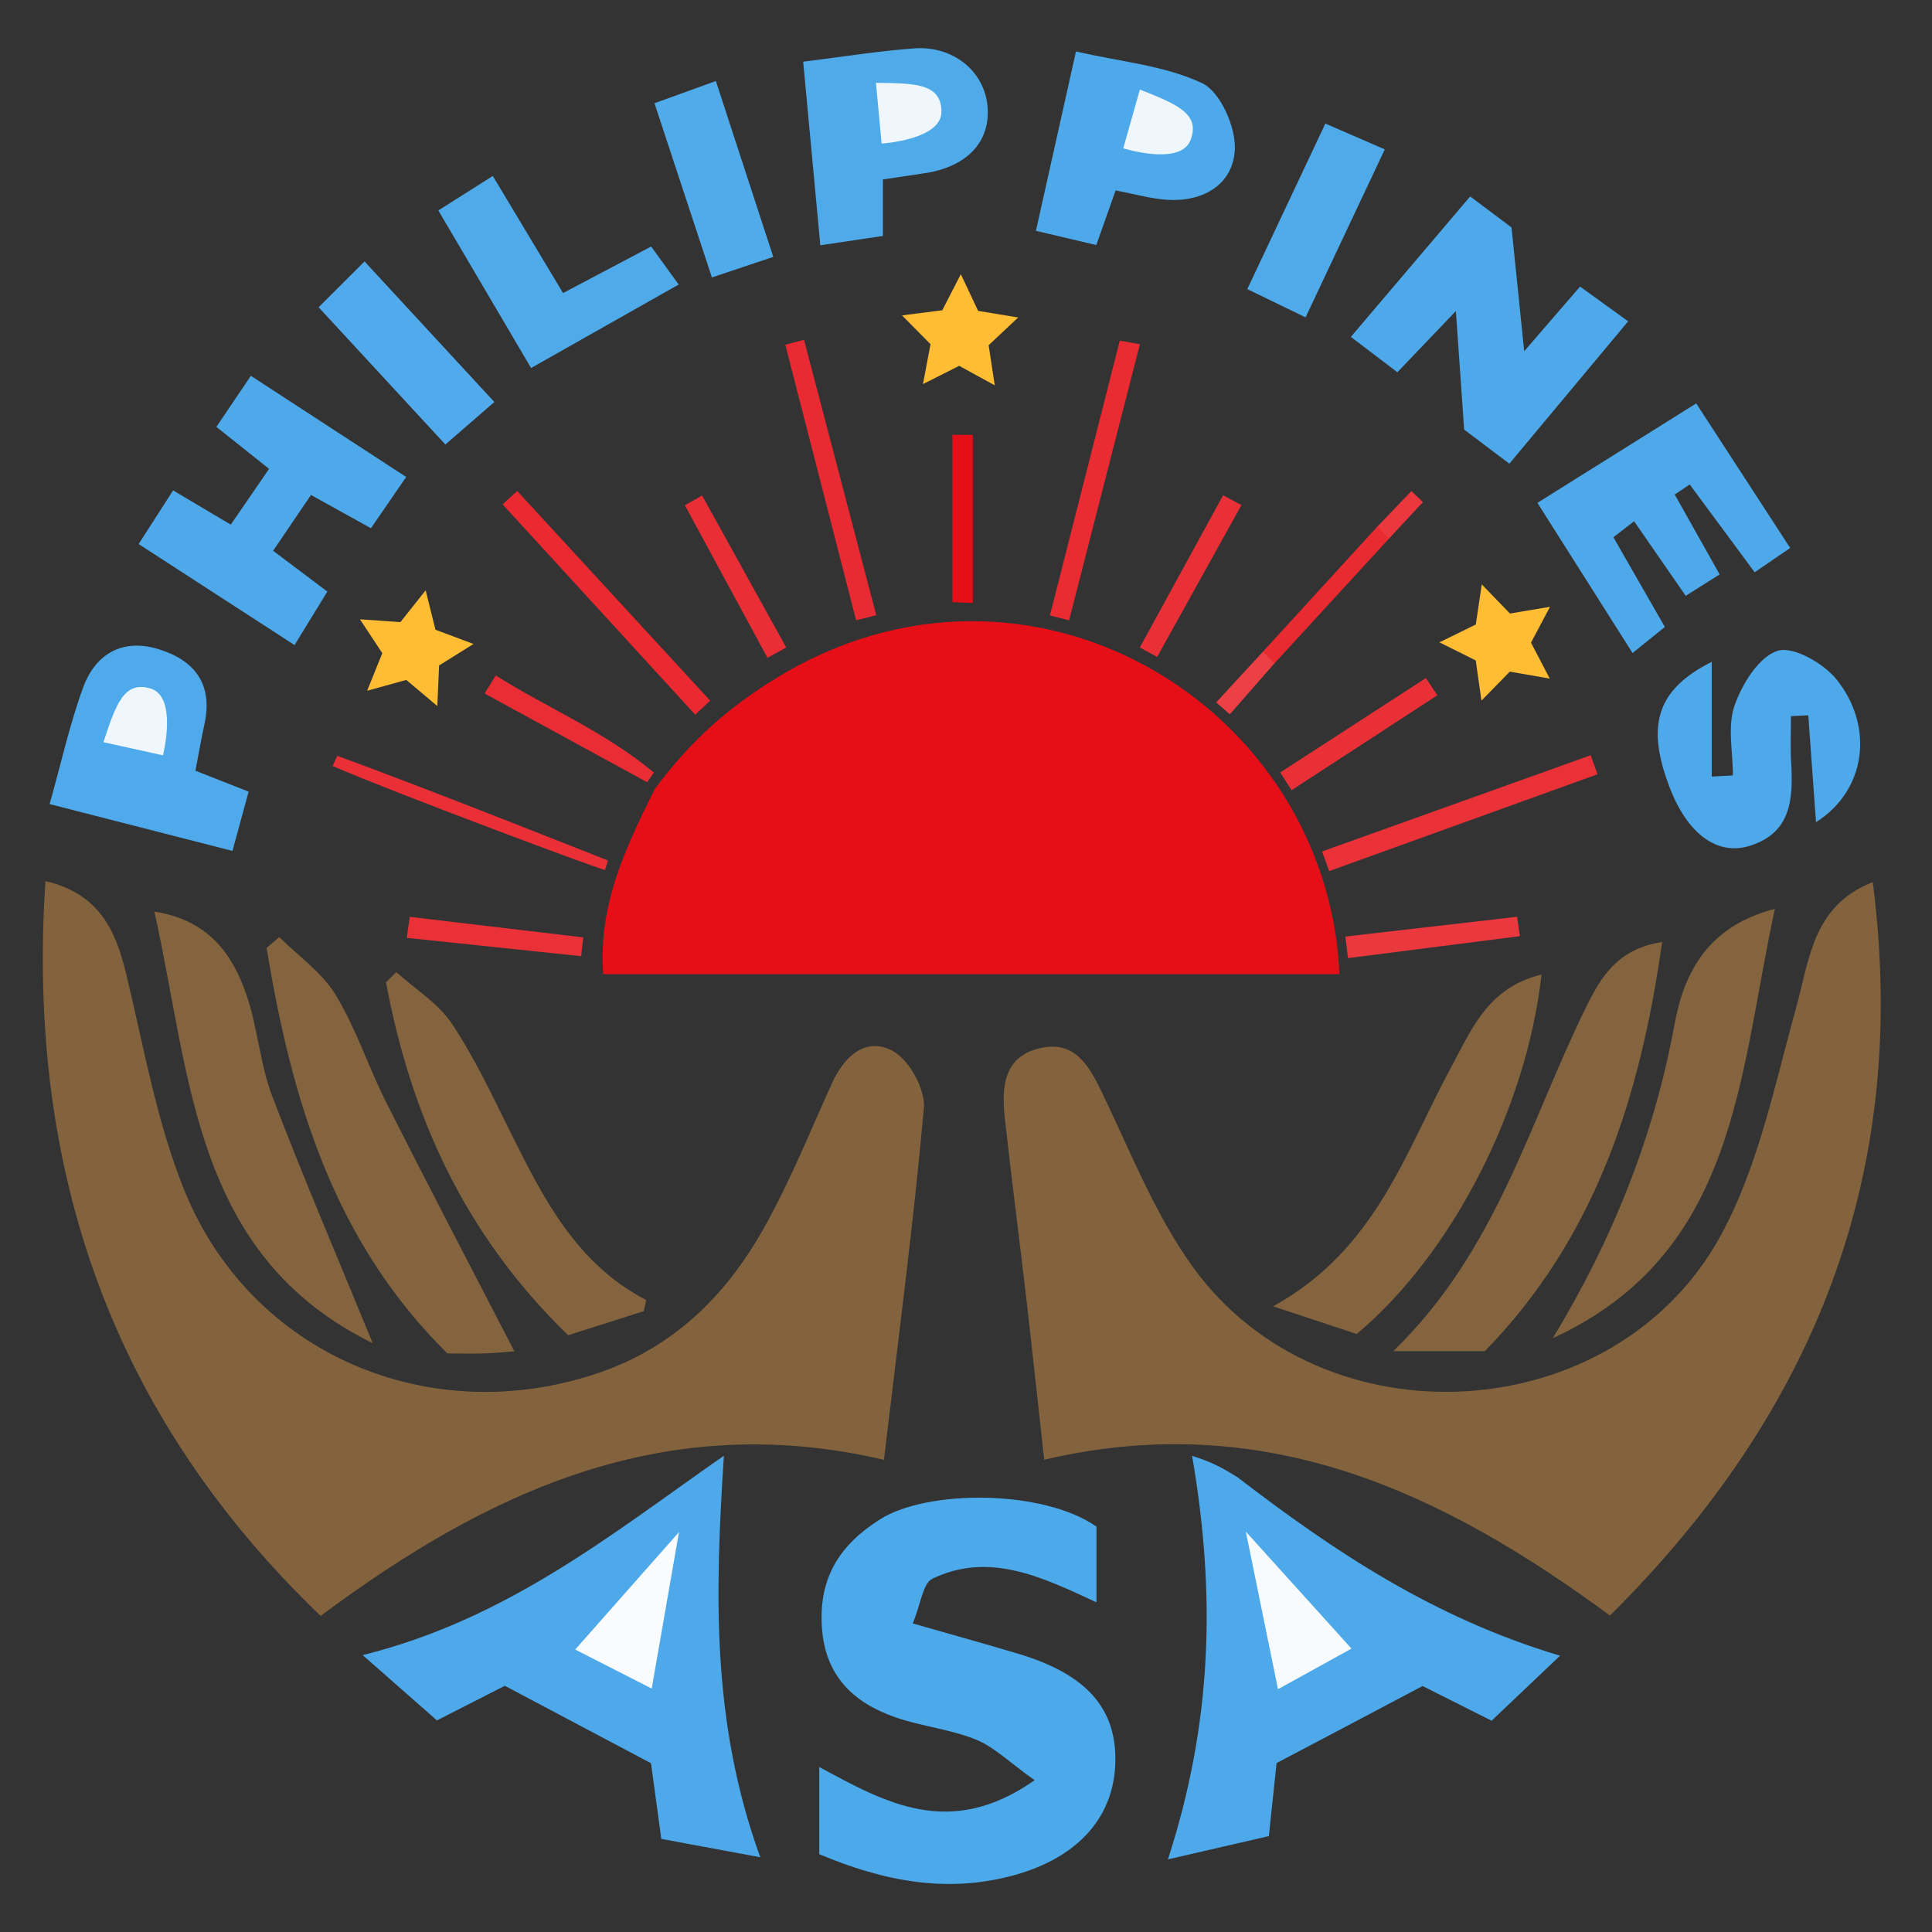 <?xml version="1.0" encoding="utf-8"?>
<!-- Generator: Adobe Illustrator 23.0.1, SVG Export Plug-In . SVG Version: 6.00 Build 0)  -->
<svg version="1.1" id="Layer_1" xmlns="http://www.w3.org/2000/svg" xmlns:xlink="http://www.w3.org/1999/xlink" x="0px" y="0px"
	 viewBox="0 0 250 250" style="enable-background:new 0 0 250 250;" xml:space="preserve">
<rect x="0" y="0" width="250" height="250" fill="#333333" stroke="none"/>
<style type="text/css">
	.st0{fill:#E70F17;}
	.st1{fill:#83633D;}
	.st2{fill:#4CA9EA;}
	.st3{fill:#4DA9EA;}
	.st4{fill:#83643E;}
	.st5{fill:#84643F;}
	.st6{fill:#84643E;}
	.st7{fill:#4EA9EA;}
	.st8{fill:#4EAAEA;}
	.st9{fill:#4FAAEA;}
	.st10{fill:#50AAEB;}
	.st11{fill:#50ABEB;}
	.st12{fill:#EA3137;}
	.st13{fill:#EA2B32;}
	.st14{fill:#EA2A32;}
	.st15{fill:#EA2F36;}
	.st16{fill:#EA2930;}
	.st17{fill:#EA3037;}
	.st18{fill:#EA3138;}
	.st19{fill:#EA2E35;}
	.st20{fill:#EB373E;}
	.st21{fill:#EA2D34;}
	.st22{fill:#EA2A31;}
	.st23{fill:#EC4046;}
	.st24{fill:#EB373D;}
	.st25{fill:#F9FBFD;}
	.st26{fill:#F7FBFD;}
	.st27{fill:#FEBD33;}
	.st28{fill:#EFF7FC;}
</style>
<path class="st0" d="M84.78,102.03c4.85-6.51,9.74-10.64,15.66-14.28c32.64-20.03,71.32,3.45,72.89,38.31c-31.67,0-63.33,0-95.26,0
	c-0.75-9.02,3.1-16.78,6.78-24.21C84.84,101.85,84.78,102.03,84.78,102.03z"/>
<path class="st1" d="M114.38,188.9c-28.21-6.6-51.08,3.94-72.89,20.2c-26.9-25.83-38.1-57.49-35.61-95.09
	c6.98,1.65,9.09,6.38,10.46,12.07c2.26,9.36,3.91,19.02,7.49,27.89c8.6,21.3,31.8,31.09,53.58,23.7c9.74-3.3,16.49-10,21.36-18.62
	c3.4-6.04,6.01-12.53,8.88-18.86c1.59-3.51,4.37-6.06,7.83-4.22c2.14,1.14,4.28,4.98,4.07,7.4
	C118.19,158.57,116.18,173.71,114.38,188.9z"/>
<path class="st1" d="M242.33,114.14c4.87,37.67-7.55,68.65-34,94.91c-21.53-15.84-44.5-26.9-73.21-20.16
	c-0.74-6.66-1.49-13.69-2.3-20.71c-0.91-7.82-1.92-15.62-2.79-23.44c-0.44-4-0.23-8.07,4.65-9.13c4.39-0.95,6.21,2.22,7.9,5.73
	c3.69,7.66,6.86,15.79,11.78,22.61c16.73,23.19,54.62,21.06,68.33-4.12c4.83-8.87,6.92-19.32,9.67-29.22
	C234.15,124.17,234.53,117.22,242.33,114.14z"/>
<path class="st2" d="M141.88,197.54c0,2.91,0,5.99,0,9.8c-7.08-3.29-13.89-6.59-21.24-3.05c-1.22,0.59-1.46,3.19-2.53,5.78
	c5.2,1.49,9.45,2.67,13.66,3.93c8.64,2.58,12.58,6.89,12.56,13.68c-0.02,7.3-4.72,12.66-13.11,14.97
	c-8.65,2.38-16.84,0.8-25.21-2.72c0-3.58,0-7.03,0-11.28c8.63,4.66,16.92,9.38,27.87,1.71c-3.33-2.37-5.27-4.33-7.62-5.27
	c-3.3-1.33-6.98-1.69-10.36-2.86c-5.49-1.9-9.14-5.38-9.55-11.69c-0.41-6.35,2.27-10.62,7.53-13.94
	C119.99,192.72,134.97,192.72,141.88,197.54z"/>
<path class="st3" d="M93.67,188.37c-1.14,17.73-1.65,34.44,4.71,51.96c-4.95-0.92-8.92-1.66-12.81-2.38
	c-0.51-3.78-0.9-6.64-1.33-9.79c-6.25-3.31-12.55-6.65-18.92-10.02c-2.76,1.41-5.52,2.82-8.78,4.48c-2.84-2.5-5.59-4.91-9.61-8.45
	C65.71,209.5,79.2,198.46,93.67,188.37z"/>
<path class="st3" d="M165.19,228.14c-0.29,2.8-0.6,5.67-1,9.45c-3.87,0.89-7.83,1.81-13.06,3.01c5.7-17.57,6.24-34.11,3.13-52.21
	c2.76,0.87,4.02,1.62,5.88,2.77c12.57,9.65,25.39,18.2,41.73,23.09c-3.3,3.13-5.94,5.64-8.86,8.41c-3.12-1.57-5.89-2.96-8.93-4.49
	C177.95,221.42,171.65,224.74,165.19,228.14z"/>
<path class="st4" d="M192.14,174.84c-3.83,0-6.94,0-11.85,0c13.42-13.02,17.6-29.64,24.98-44.58c1.88-3.81,4.05-7.49,9.81-8.36
	C212.24,141.99,206.49,160.11,192.14,174.84z"/>
<path class="st4" d="M66.56,174.86c-0.51,0.04-2.07,0.2-3.62,0.26c-1.56,0.06-3.12,0.01-5.05,0.01
	c-14.74-14.52-20.2-32.99-23.39-52.47c0.55-0.47,1.09-0.93,1.64-1.4c2.47,2.46,5.53,4.58,7.29,7.47c2.65,4.36,4.24,9.36,6.56,13.94
	C55.38,153.37,60.94,163.98,66.56,174.86z"/>
<path class="st3" d="M197.23,45.45c2.79-3.23,4.79-5.56,7.23-8.37c2.02,1.46,3.91,2.82,6.22,4.5C205.4,47.9,200.43,53.86,195.31,60
	c-2.17-1.63-3.93-2.97-5.85-4.41c-0.33-4.67-0.65-9.28-1.07-15.34c-2.99,3.13-5.05,5.28-7.57,7.92c-1.87-1.43-3.71-2.83-6.02-4.58
	c5.3-6.24,10.19-11.99,15.44-18.17c2.11,1.58,3.83,2.87,5.35,4.01C196.13,34.66,196.62,39.48,197.23,45.45z"/>
<path class="st5" d="M48.23,173.81C25,162.39,24.76,139.48,19.98,117.96c7.01,1.11,10.1,5.48,11.93,10.82
	c1.44,4.22,1.72,8.86,3.3,13.02C39.25,152.4,43.74,162.85,48.23,173.81z"/>
<path class="st6" d="M200.93,173.16c7.67-12.64,13.08-26.03,15.75-40.6c1.25-6.85,4.39-12.72,12.99-14.96
	C224.98,139.21,224.81,162.18,200.93,173.16z"/>
<path class="st3" d="M22.4,63.46c2.74,1.63,4.81,2.86,7.46,4.43c1.69-2.46,3.27-4.77,4.96-7.22c-2.34-1.86-4.4-3.5-6.82-5.43
	c1.47-2.17,2.79-4.13,4.46-6.61c6.86,4.47,13.34,8.68,20.1,13.09c-1.66,2.42-3.02,4.4-4.56,6.63c-2.56-1.42-4.85-2.69-7.76-4.3
	c-1.61,2.37-3.18,4.68-4.9,7.22c2.41,1.81,4.5,3.39,7.02,5.28c-1.35,2.2-2.59,4.21-4.25,6.92c-6.77-4.39-13.26-8.59-20.17-13.07
	C19.42,68.1,20.7,66.12,22.4,63.46z"/>
<path class="st6" d="M199.47,126.11c-1.92,17.3-11.55,36.15-23.91,46.51c-2.73-0.9-6.01-1.99-10.82-3.58
	c13.28-7.32,17.06-19.9,23.05-30.97C190.41,133.24,192.52,127.78,199.47,126.11z"/>
<path class="st4" d="M83.31,169.66c-3.3,1.05-6.61,2.1-9.8,3.12c-13.45-13.07-20.34-28.45-23.56-45.67
	c0.44-0.44,0.89-0.88,1.33-1.32c2.44,2.2,5.43,4.03,7.19,6.67c2.97,4.46,5.26,9.38,7.66,14.2c4.21,8.47,8.46,16.87,17.48,21.56
	C83.51,168.69,83.41,169.17,83.31,169.66z"/>
<path class="st7" d="M224.24,100.34c0-3.03-0.73-6.31,0.2-9.01c0.97-2.8,3.14-6.32,5.56-7.11c2-0.65,5.95,1.59,7.63,3.68
	c4.92,6.09,3.86,14.39-2.64,18.49c-0.36-5.01-0.68-9.42-1-13.83c-0.75,0.04-1.5,0.07-2.24,0.11c0,1.96-0.09,3.92,0.02,5.87
	c0.27,4.69,0.13,9.22-5.39,10.92c-4.21,1.3-8.03-1.6-10.31-7.52c-3.06-7.95-1.81-12.66,5.43-16.3c0,5.37,0,10.11,0,14.85
	C222.41,100.44,223.32,100.39,224.24,100.34z"/>
<path class="st7" d="M219.49,52.2c4.12,6.35,8,12.31,12.16,18.71c-1.71,1.16-3.05,2.08-4.6,3.14c-2.99-4.04-5.7-7.7-8.4-11.36
	c-0.65,0.43-1.29,0.87-1.94,1.3c1.86,3.31,3.72,6.63,5.81,10.34c-1.41,0.89-2.81,1.78-4.39,2.77c-2.4-3.46-4.54-6.56-6.68-9.65
	l-2.68,2.07l6.66,11.61c-0.96,0.77-2.24,1.81-4.18,3.37c-4.03-6.36-7.82-12.34-12.31-19.43C205.77,60.8,212.44,56.62,219.49,52.2z"
	/>
<path class="st8" d="M25.29,99.73c2.41,0.95,4.45,1.75,6.88,2.71c-0.69,2.52-1.31,4.79-2.09,7.67c-7.95-2.04-15.46-3.96-23.66-6.06
	c1.51-5.36,2.6-10.36,4.35-15.12c1.59-4.32,5.08-6.34,9.68-4.95c4.67,1.41,7.15,4.5,6.01,9.69C26.04,95.6,25.71,97.56,25.29,99.73z"
	/>
<path class="st9" d="M114.25,30.53c-2.52,0.38-4.84,0.72-8.1,1.21c-0.76-8.17-1.47-15.76-2.22-23.76c5.18-0.64,9.76-1.38,14.36-1.72
	c5.05-0.37,9.06,2.95,9.49,7.44c0.44,4.62-2.63,7.9-8.16,8.72c-1.72,0.26-3.45,0.51-5.37,0.8
	C114.25,25.53,114.25,27.47,114.25,30.53z"/>
<path class="st7" d="M141.86,31.71c-2.81-0.66-4.95-1.17-7.81-1.84c1.68-7.51,3.31-14.8,5.18-23.21c5.82,1.34,11.51,1.82,16.34,4.11
	c2.34,1.11,4.35,5.68,4.22,8.57c-0.22,4.47-4,6.78-8.65,6.52c-2.18-0.12-4.34-0.76-6.78-1.22
	C143.51,27.06,142.79,29.09,141.86,31.71z"/>
<path class="st9" d="M87.82,36.82c-6.78,3.83-12.57,7.11-19.1,10.8c-4.04-6.86-7.83-13.3-12-20.39c2.27-1.43,4.38-2.77,7.05-4.46
	c3.11,5.18,5.93,9.88,9.09,15.15c3.88-2.05,7.37-3.9,11.4-6.02C85.28,33.3,86.36,34.79,87.82,36.82z"/>
<path class="st10" d="M63.97,52.02c-2.36,2.05-4.03,3.5-6.34,5.5C52.22,51.67,47,46.01,41.23,39.76c1.99-1.99,3.68-3.68,5.94-5.93
	C52.96,40.1,58.21,45.79,63.97,52.02z"/>
<path class="st11" d="M100.06,33.24c-2.96,0.99-5.05,1.69-7.94,2.66c-2.46-7.47-4.86-14.75-7.43-22.54
	c2.71-0.98,4.95-1.79,7.94-2.88C95.1,18.03,97.47,25.3,100.06,33.24z"/>
<path class="st9" d="M161.4,37.41c3.42-7.27,6.64-14.09,10.1-21.42c2.52,1.09,4.67,2.03,7.69,3.34c-3.49,7.4-6.77,14.36-10.25,21.74
	C166.2,39.74,164.08,38.71,161.4,37.41z"/>
<path class="st12" d="M206.72,100.19c-11.58,4.18-23.15,8.35-34.73,12.53c-0.31-0.85-0.61-1.7-0.92-2.54
	c11.59-4.15,23.17-8.3,34.76-12.45C206.12,98.54,206.42,99.37,206.72,100.19z"/>
<path class="st13" d="M147.5,44.55c-3.05,11.91-6.11,23.81-9.16,35.72c-0.83-0.21-1.65-0.42-2.48-0.63
	c3.01-11.85,6.03-23.71,9.04-35.56C145.77,44.23,146.64,44.39,147.5,44.55z"/>
<path class="st14" d="M110.78,80.26c-3.05-11.88-6.1-23.77-9.16-35.65c0.81-0.21,1.61-0.43,2.42-0.64
	c3.12,11.88,6.23,23.76,9.35,35.64C112.52,79.83,111.65,80.05,110.78,80.26z"/>
<path class="st15" d="M43.64,97.81c10.44,3.76,35.03,13.54,35.03,13.54l-0.38,1.22c-0.15,0.15-27.8-10.19-35.25-13.45
	C43.24,98.68,43.44,98.24,43.64,97.81z"/>
<path class="st16" d="M89.96,92.48c-8.31-9.07-16.61-18.14-24.92-27.21c0.63-0.58,1.25-1.16,1.88-1.74
	c8.32,9.04,16.64,18.09,24.97,27.13C91.24,91.27,90.6,91.87,89.96,92.48z"/>
<path class="st17" d="M165.66,99.96c6.28-4.07,12.56-8.15,18.85-12.22c0.49,0.74,0.98,1.49,1.48,2.23
	c-6.29,4.09-12.57,8.18-18.86,12.28C166.64,101.48,166.15,100.72,165.66,99.96z"/>
<path class="st18" d="M53.02,118.64c7.48,0.89,14.97,1.77,22.45,2.66c-0.09,0.81-0.18,1.62-0.27,2.43
	c-7.52-0.79-15.04-1.58-22.56-2.37C52.77,120.46,52.9,119.55,53.02,118.64z"/>
<path class="st19" d="M99.31,85.12c-3.56-6.58-7.12-13.16-10.69-19.74c0.74-0.42,1.48-0.84,2.23-1.26
	c3.63,6.56,7.26,13.12,10.89,19.67C100.93,84.24,100.12,84.68,99.31,85.12z"/>
<path class="st20" d="M174.09,121.19c7.41-0.85,14.81-1.71,22.22-2.56c0.12,0.84,0.24,1.67,0.36,2.51
	c-7.41,0.95-14.83,1.9-22.24,2.84C174.31,123.05,174.2,122.12,174.09,121.19z"/>
<path class="st21" d="M83.74,101.22c-7.01-3.83-14.02-7.65-21.03-11.48c0.48-0.78,0.96-1.56,1.44-2.33
	c6.75,4.24,14.03,7.22,20.46,12.56L83.74,101.22z"/>
<path class="st17" d="M160.64,65.36c-3.63,6.55-7.27,13.09-10.9,19.64c-0.75-0.4-1.5-0.8-2.25-1.21c3.59-6.57,7.19-13.13,10.78-19.7
	C159.06,64.51,159.85,64.93,160.64,65.36z"/>
<path class="st22" d="M163.41,84.34c4.94-5.4,9.88-10.79,14.81-16.19c1.34-0.29,1.92,0.15,1.5,1.56
	c-4.93,5.37-9.87,10.74-14.8,16.12C163.54,86.23,163.11,85.65,163.41,84.34z"/>
<path class="st0" d="M123.25,77.92c0-7.22,0-14.43,0-21.65c0.88,0,1.76,0.01,2.63,0.01c0,7.25,0,14.5,0,21.75
	C125,77.99,124.12,77.95,123.25,77.92z"/>
<path class="st23" d="M163.41,84.34c0.51,0.49,1.01,0.99,1.52,1.48c-1.93,2.2-3.86,4.41-5.79,6.61c-0.59-0.51-1.18-1.03-1.77-1.54
	C159.38,88.71,161.4,86.52,163.41,84.34z"/>
<path class="st24" d="M179.73,69.7c-0.5-0.52-1-1.04-1.5-1.56c1.47-1.53,2.93-3.06,4.4-4.59c0.5,0.47,1,0.94,1.5,1.42
	C182.66,66.55,181.2,68.12,179.73,69.7z"/>
<path class="st25" d="M84.33,218.5c-3.94-2.01-7.23-3.68-9.9-5.05c4.19-4.74,8.21-9.3,13.43-15.2
	C86.55,205.76,85.53,211.61,84.33,218.5z"/>
<path class="st26" d="M161.21,198.19c4.66,5.17,9,9.97,13.67,15.14c-2.35,1.3-5.57,3.07-9.51,5.25
	C163.92,211.51,162.62,205.11,161.21,198.19z"/>
<polygon class="st27" points="61.27,83.33 56.82,86.11 56.59,91.36 52.57,87.98 47.51,89.38 49.47,84.52 46.58,80.14 51.81,80.5 
	55.08,76.39 56.35,81.49 "/>
<polygon class="st27" points="131.75,41.08 127.93,44.67 128.72,49.86 124.12,47.34 119.43,49.7 120.41,44.54 116.72,40.81 
	121.93,40.15 124.33,35.48 126.57,40.23 "/>
<polygon class="st27" points="200.54,87.81 195.37,86.91 191.7,90.66 190.96,85.46 186.26,83.12 190.97,80.81 191.74,75.62 
	195.39,79.39 200.57,78.52 198.11,83.16 "/>
<path class="st28" d="M147.5,11.59l-2.15,7.6c0,0,7.41,2.34,8.71-1.07S152.24,13.47,147.5,11.59z"/>
<path class="st28" d="M113.35,10.72l0.73,7.86c0,0,7.76-0.48,7.74-4.13S118.45,10.77,113.35,10.72z"/>
<path class="st28" d="M13.38,96.04l7.71,1.7c0,0,1.91-7.54-1.57-8.63C16.03,88.02,14.98,91.2,13.38,96.04z"/>
</svg>
